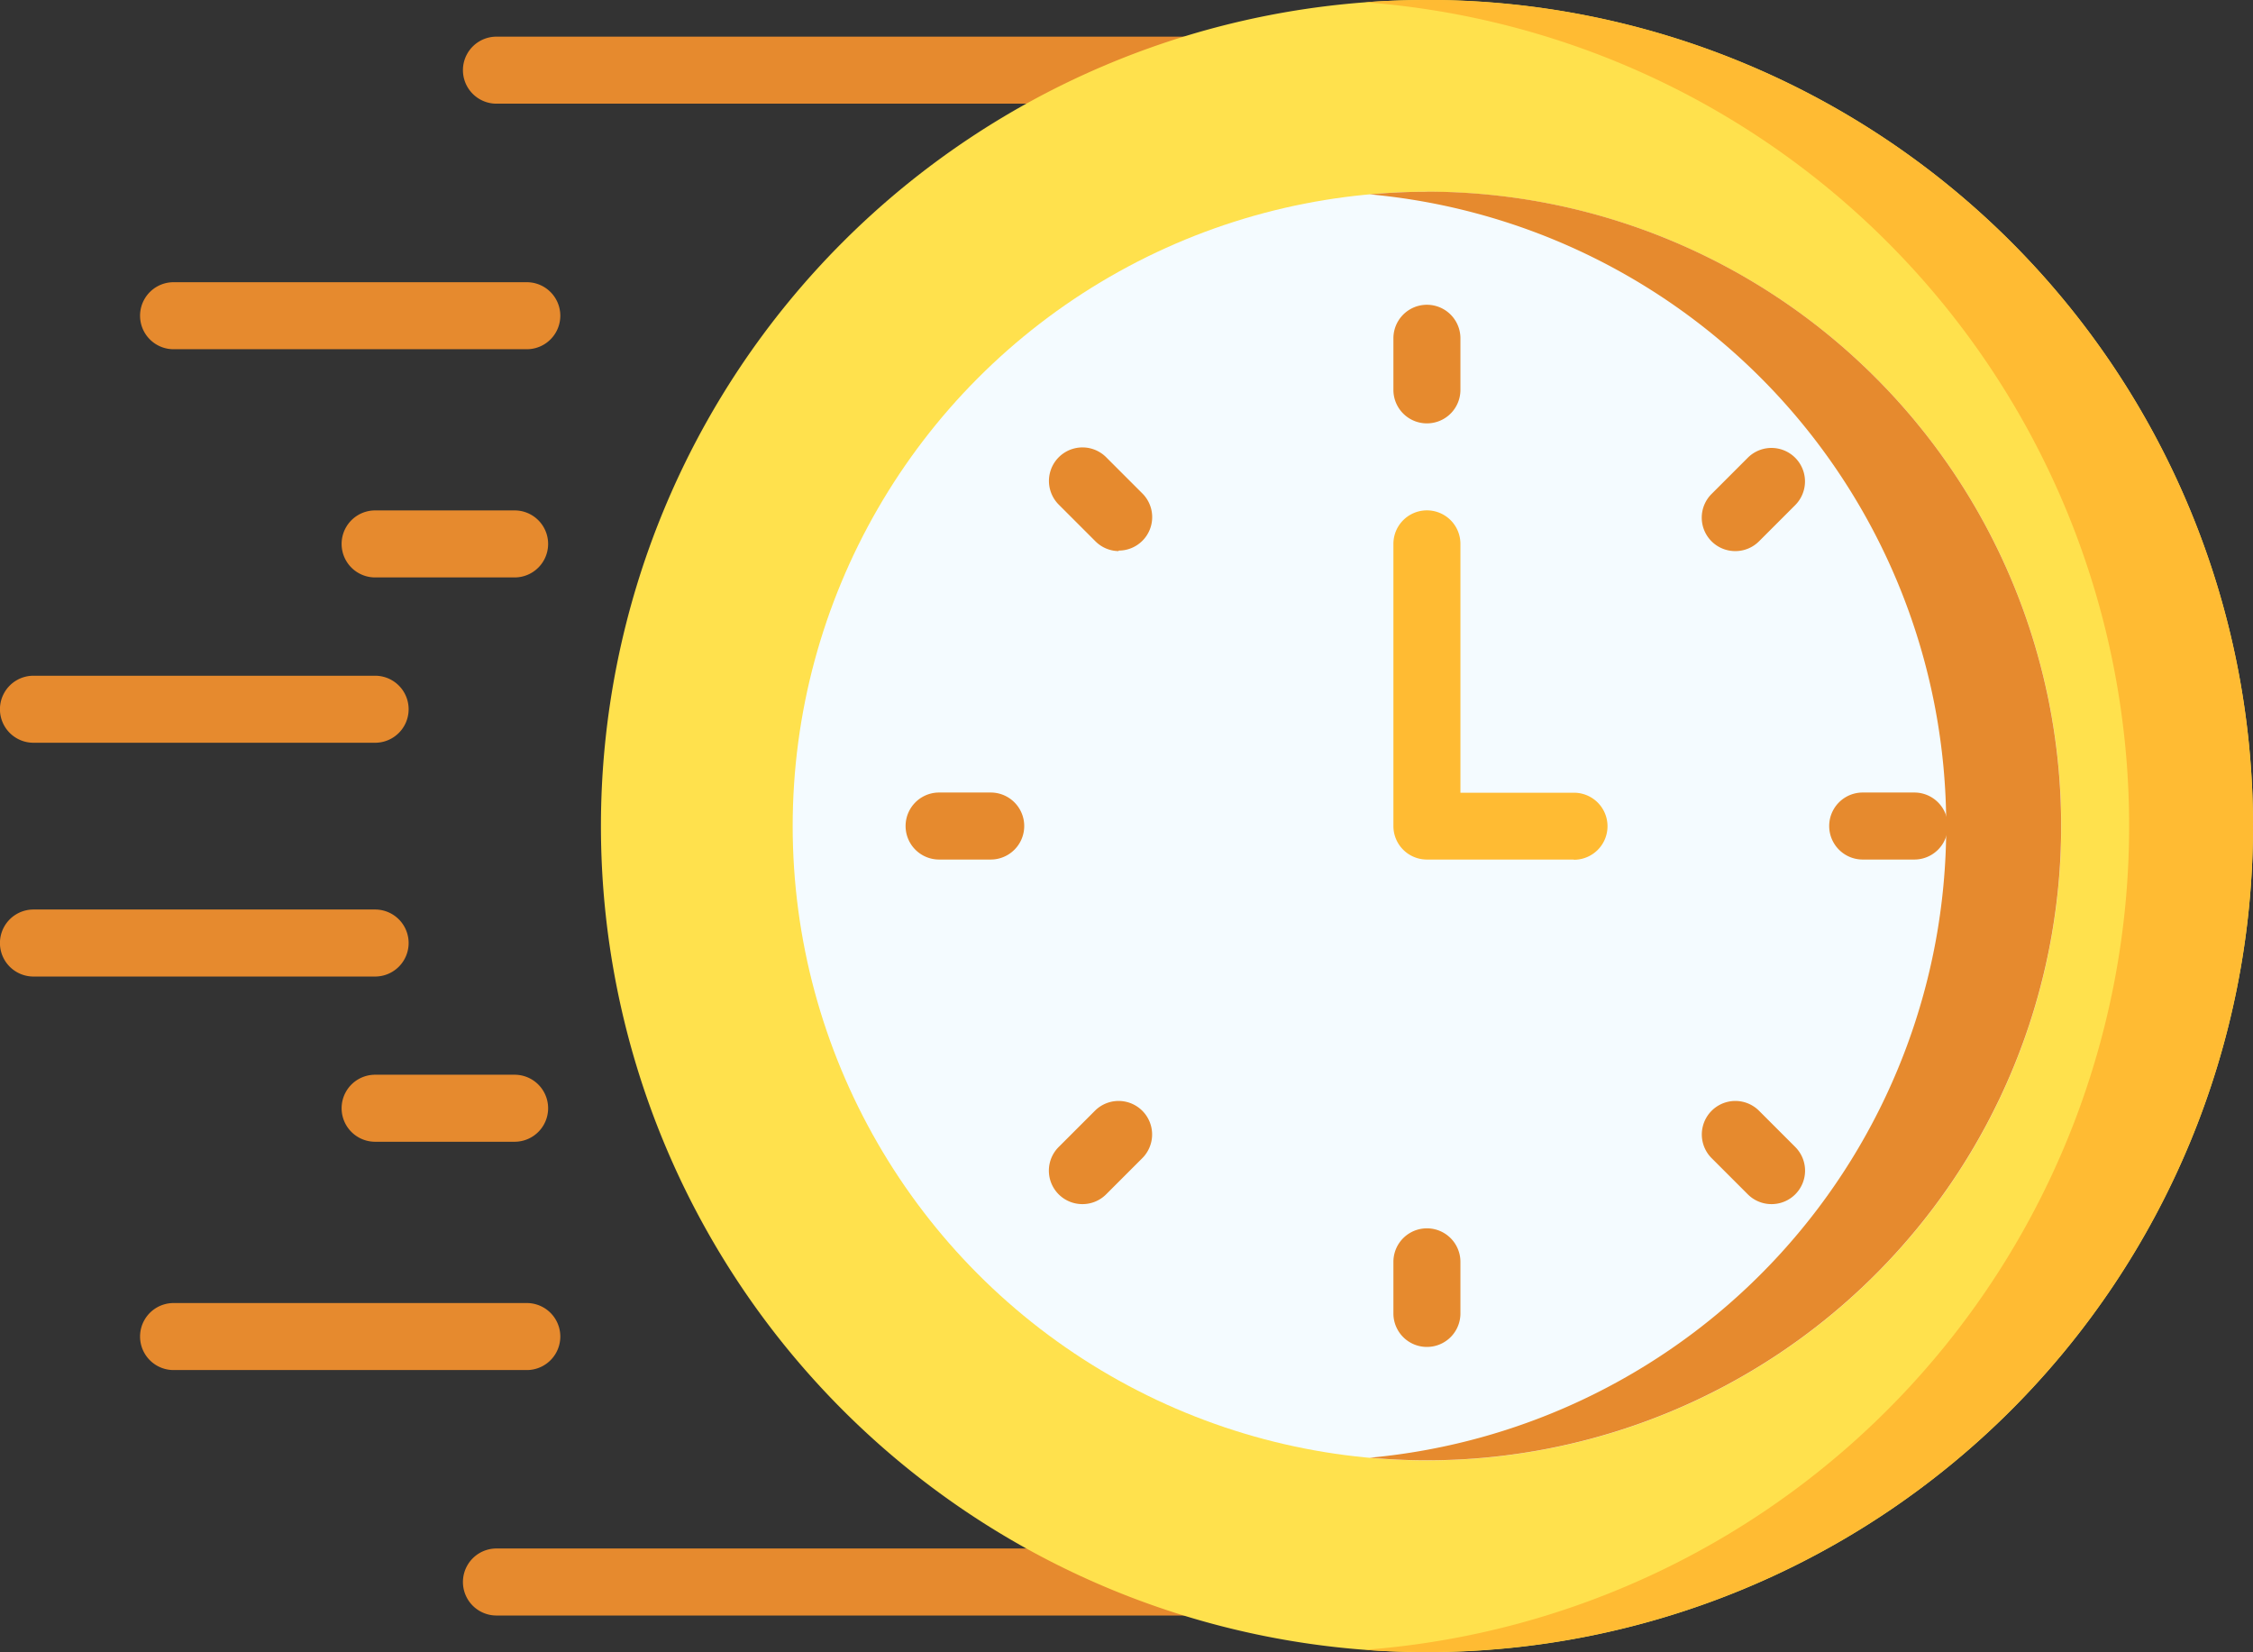<svg xmlns="http://www.w3.org/2000/svg" width="21.82" height="16" viewBox="0 0 21.82 16">
  <rect x="0" y="0" width="21.82" height="16" fill="#333333" stroke="none"/>
  <g id="clock" transform="translate(0 -68.279)">
    <g id="Grupo_260" data-name="Grupo 260" transform="translate(0 68.634)">
      <g id="Grupo_252" data-name="Grupo 252" transform="translate(4.484 0)">
        <path id="Caminho_1717" data-name="Caminho 1717" d="M112.193,77.259h-6.646a.324.324,0,1,1,0-.649h6.646a.324.324,0,1,1,0,.649Z" transform="translate(-105.223 -76.61)" fill="#e68a2e"/>
      </g>
      <g id="Grupo_253" data-name="Grupo 253" transform="translate(1.357 2.378)">
        <path id="Caminho_1718" data-name="Caminho 1718" d="M35.583,133.05H32.162a.324.324,0,0,1,0-.649h3.421a.324.324,0,1,1,0,.649Z" transform="translate(-31.838 -132.401)" fill="#e68a2e"/>
      </g>
      <g id="Grupo_254" data-name="Grupo 254" transform="translate(3.309 4.588)">
        <path id="Caminho_1719" data-name="Caminho 1719" d="M79.326,184.916H77.974a.324.324,0,1,1,0-.649h1.351a.324.324,0,1,1,0,.649Z" transform="translate(-77.65 -184.267)" fill="#e68a2e"/>
      </g>
      <g id="Grupo_255" data-name="Grupo 255" transform="translate(0 6.189)">
        <path id="Caminho_1720" data-name="Caminho 1720" d="M3.634,222.477H.324a.324.324,0,0,1,0-.649H3.633a.324.324,0,0,1,0,.649Z" transform="translate(0 -221.828)" fill="#e68a2e"/>
      </g>
      <g id="Grupo_256" data-name="Grupo 256" transform="translate(4.484 14.641)">
        <path id="Caminho_1721" data-name="Caminho 1721" d="M112.626,420.817h-7.079a.324.324,0,0,1,0-.649h7.079a.324.324,0,0,1,0,.649Z" transform="translate(-105.223 -420.168)" fill="#e68a2e"/>
      </g>
      <g id="Grupo_257" data-name="Grupo 257" transform="translate(1.357 12.264)">
        <path id="Caminho_1722" data-name="Caminho 1722" d="M35.583,365.026H32.162a.324.324,0,0,1,0-.649h3.421a.324.324,0,0,1,0,.649Z" transform="translate(-31.838 -364.377)" fill="#e68a2e"/>
      </g>
      <g id="Grupo_258" data-name="Grupo 258" transform="translate(3.309 10.053)">
        <path id="Caminho_1723" data-name="Caminho 1723" d="M79.326,313.16H77.974a.324.324,0,0,1,0-.649h1.351a.324.324,0,0,1,0,.649Z" transform="translate(-77.65 -312.511)" fill="#e68a2e"/>
      </g>
      <g id="Grupo_259" data-name="Grupo 259" transform="translate(0 8.453)">
        <path id="Caminho_1724" data-name="Caminho 1724" d="M3.634,275.6H.324a.324.324,0,0,1,0-.649H3.633a.324.324,0,0,1,0,.649Z" transform="translate(0 -274.951)" fill="#e68a2e"/>
      </g>
    </g>
    <path id="Caminho_1736" data-name="Caminho 1736" d="M8,0A8,8,0,1,1,0,8,8,8,0,0,1,8,0Z" transform="translate(5.82 68.279)" fill="#ffe14d"/>
    <path id="Caminho_1725" data-name="Caminho 1725" d="M310.756,68.279q-.3,0-.6.022a8,8,0,0,1,0,15.955q.3.022.6.022a8,8,0,1,0,0-16Z" transform="translate(-296.936)" fill="#fb3"/>
    <circle id="Elipse_23" data-name="Elipse 23" cx="6.143" cy="6.143" r="6.143" transform="translate(7.677 70.136)" fill="#f4fbff"/>
    <path id="Caminho_1726" data-name="Caminho 1726" d="M311.824,111.855c-.187,0-.372.009-.554.025a6.143,6.143,0,0,1,0,12.235c.183.016.367.025.554.025a6.143,6.143,0,0,0,0-12.286Z" transform="translate(-298.005 -41.719)" fill="#e68a2e"/>
    <g id="Grupo_269" data-name="Grupo 269" transform="translate(8.776 71.235)">
      <g id="Grupo_261" data-name="Grupo 261" transform="translate(4.719 0)">
        <path id="Caminho_1727" data-name="Caminho 1727" d="M316.991,138.793a.324.324,0,0,1-.324-.324v-.5a.324.324,0,0,1,.649,0v.5A.324.324,0,0,1,316.991,138.793Z" transform="translate(-316.667 -137.649)" fill="#e68a2e"/>
      </g>
      <g id="Grupo_262" data-name="Grupo 262" transform="translate(7.706 1.382)">
        <path id="Caminho_1728" data-name="Caminho 1728" d="M387.08,171.083a.324.324,0,0,1-.229-.554l.35-.35a.324.324,0,0,1,.459.459l-.35.35A.323.323,0,0,1,387.08,171.083Z" transform="translate(-386.756 -170.084)" fill="#e68a2e"/>
      </g>
      <g id="Grupo_263" data-name="Grupo 263" transform="translate(8.944 4.719)">
        <path id="Caminho_1729" data-name="Caminho 1729" d="M416.609,249.038h-.5a.324.324,0,1,1,0-.649h.5a.324.324,0,1,1,0,.649Z" transform="translate(-415.789 -248.389)" fill="#e68a2e"/>
      </g>
      <g id="Grupo_264" data-name="Grupo 264" transform="translate(7.706 7.706)">
        <path id="Caminho_1730" data-name="Caminho 1730" d="M387.43,319.478a.324.324,0,0,1-.229-.095l-.35-.35a.324.324,0,0,1,.459-.459l.35.35a.324.324,0,0,1-.229.554Z" transform="translate(-386.756 -318.479)" fill="#e68a2e"/>
      </g>
      <g id="Grupo_265" data-name="Grupo 265" transform="translate(4.719 8.944)">
        <path id="Caminho_1731" data-name="Caminho 1731" d="M316.991,348.655a.324.324,0,0,1-.324-.324v-.5a.324.324,0,0,1,.649,0v.5A.324.324,0,0,1,316.991,348.655Z" transform="translate(-316.667 -347.511)" fill="#e68a2e"/>
      </g>
      <g id="Grupo_266" data-name="Grupo 266" transform="translate(1.382 7.706)">
        <path id="Caminho_1732" data-name="Caminho 1732" d="M238.687,319.478a.324.324,0,0,1-.229-.554l.35-.35a.324.324,0,1,1,.459.459l-.35.35A.323.323,0,0,1,238.687,319.478Z" transform="translate(-238.362 -318.479)" fill="#e68a2e"/>
      </g>
      <g id="Grupo_267" data-name="Grupo 267" transform="translate(0 4.719)">
        <path id="Caminho_1733" data-name="Caminho 1733" d="M206.747,249.038h-.5a.324.324,0,0,1,0-.649h.5a.324.324,0,0,1,0,.649Z" transform="translate(-205.928 -248.389)" fill="#e68a2e"/>
      </g>
      <g id="Grupo_268" data-name="Grupo 268" transform="translate(1.382 1.382)">
        <path id="Caminho_1734" data-name="Caminho 1734" d="M239.037,171.083a.323.323,0,0,1-.229-.1l-.35-.35a.324.324,0,0,1,.459-.459l.35.35a.324.324,0,0,1-.229.554Z" transform="translate(-238.362 -170.084)" fill="#e68a2e"/>
      </g>
    </g>
    <g id="Grupo_270" data-name="Grupo 270" transform="translate(13.495 73.222)">
      <path id="Caminho_1735" data-name="Caminho 1735" d="M318.411,187.647h-1.42a.324.324,0,0,1-.324-.324V184.59a.324.324,0,0,1,.649,0V187h1.1a.324.324,0,1,1,0,.649Z" transform="translate(-316.667 -184.266)" fill="#fb3"/>
    </g>
  </g>
</svg>
